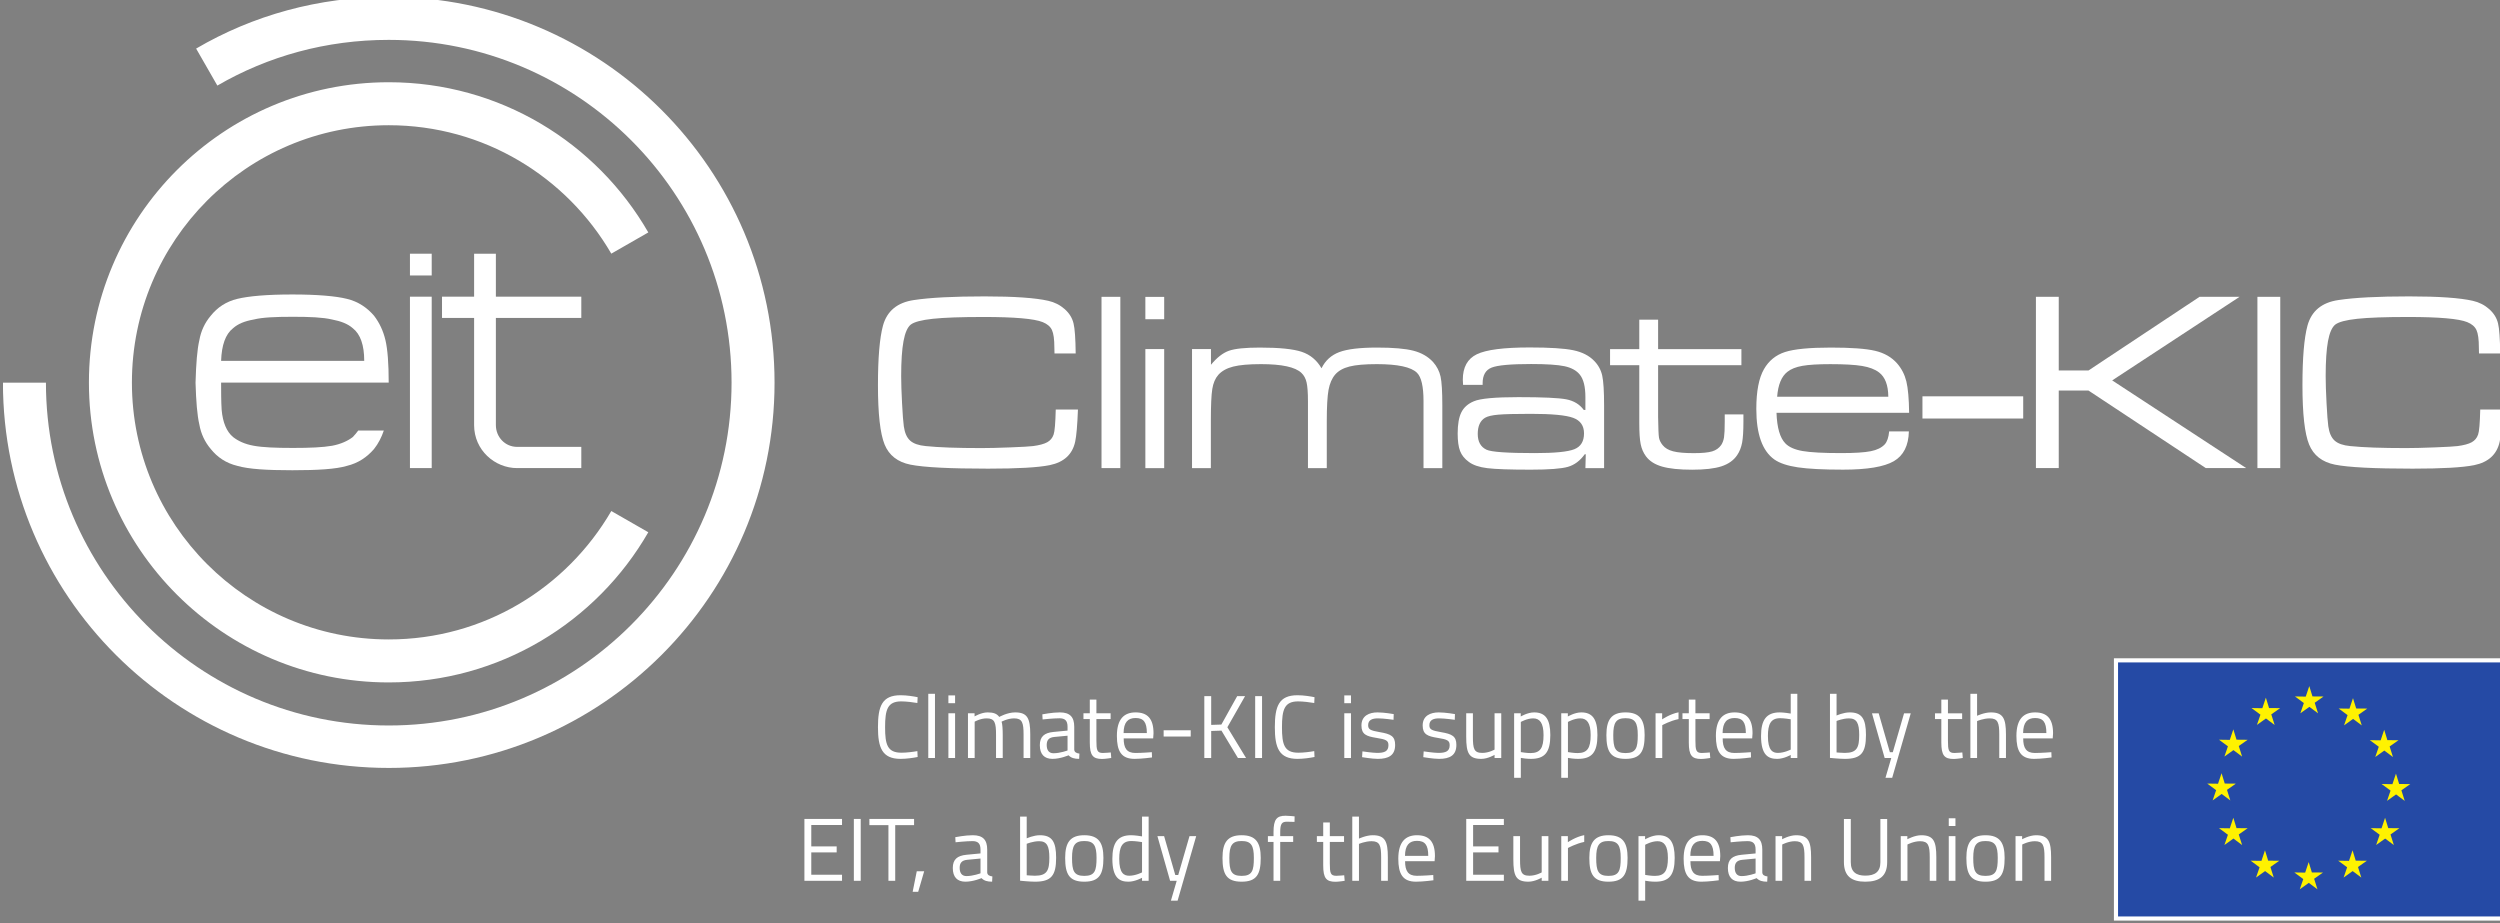 <svg width='59.963mm' height='22.144mm' version='1.1' viewBox='0 0 59.963 22.144' xmlns='http://www.w3.org/2000/svg'><rect x="0" y="0" width="59.963" height="22.144" fill="#808080" stroke="none"/><defs><clipPath id='clipPath116'><path d='m318.68 276.55h171.52v64.314h-171.52z'/></clipPath></defs><g transform='translate(-85.679 -46.291)'><g transform='matrix(.353 0 0 -.353 -26.743 166.54)'><g clip-path='url(#clipPath116)'><g transform='translate(455.88 280.8)'><path d='m0 0v2.466s0.419 0.225 0.857 0.225c0.565 0 0.656-0.298 0.656-1.1v-1.591h0.449v1.604c0 1.081-0.188 1.493-1.026 1.493-0.45 0-0.942-0.273-0.942-0.273v0.212h-0.449v-3.036zm-2.496 0.334c-0.717 0-0.832 0.358-0.832 1.221 0 0.844 0.188 1.148 0.832 1.148 0.65 0 0.832-0.304 0.832-1.148 0-0.863-0.109-1.221-0.832-1.221m0 2.763c-0.96 0-1.299-0.497-1.299-1.542 0-1.106 0.279-1.615 1.299-1.615 1.027 0 1.3 0.509 1.3 1.615 0 1.045-0.334 1.542-1.3 1.542m-2.496 0.626h0.454v0.527h-0.454zm0-3.723h0.454v3.036h-0.454zm-2.807 0v2.466s0.42 0.225 0.857 0.225c0.566 0 0.657-0.298 0.657-1.1v-1.591h0.448v1.604c0 1.081-0.188 1.493-1.026 1.493-0.449 0-0.942-0.273-0.942-0.273v0.212h-0.449v-3.036zm-3.85 1.263v2.939h-0.467v-2.927c0-0.966 0.527-1.335 1.451-1.335 0.96 0 1.488 0.376 1.488 1.335v2.927h-0.461v-2.939c0-0.656-0.371-0.911-1.027-0.911-0.62 0-0.984 0.255-0.984 0.911m-4.659-1.263v2.466s0.42 0.225 0.857 0.225c0.565 0 0.656-0.298 0.656-1.1v-1.591h0.449v1.604c0 1.081-0.188 1.493-1.026 1.493-0.449 0-0.942-0.273-0.942-0.273v0.212h-0.449v-3.036zm-1.809 1.513v-1.003s-0.505-0.189-0.954-0.189c-0.31 0-0.462 0.207-0.462 0.56 0 0.334 0.146 0.511 0.517 0.547zm0.455 0.608c0 0.661-0.291 0.976-0.978 0.976-0.522 0-1.19-0.133-1.19-0.133l0.018-0.346s0.723 0.079 1.148 0.079c0.365 0 0.547-0.152 0.547-0.576v-0.261l-0.954-0.091c-0.626-0.061-0.929-0.316-0.929-0.9 0-0.614 0.303-0.929 0.856-0.929 0.547 0 1.094 0.242 1.094 0.242 0.182-0.182 0.4-0.242 0.722-0.242l0.018 0.357c-0.194 0.024-0.34 0.091-0.352 0.268zm-4.89-0.427c7e-3 0.735 0.298 1.021 0.815 1.021 0.534 0 0.765-0.267 0.765-1.021zm0.803-1.354c-0.596 0-0.796 0.34-0.796 0.991h2.004l0.024 0.345c0 0.996-0.412 1.421-1.22 1.421-0.772 0-1.269-0.443-1.269-1.597 0-1.033 0.297-1.56 1.202-1.56 0.492 0 1.184 0.096 1.184 0.096l-0.012 0.358s-0.662-0.054-1.117-0.054m-3.031 2.351c0.443 0 0.705-0.304 0.705-1.136 0-0.875-0.219-1.221-0.887-1.221-0.262 0-0.578 0.054-0.657 0.067v2.047s0.425 0.243 0.839 0.243m-1.294-4.04h0.455v1.355c0.085-0.018 0.395-0.066 0.681-0.066 0.935 0 1.323 0.424 1.323 1.615 0 1.075-0.333 1.542-1.098 1.542-0.45 0-0.912-0.279-0.912-0.279v0.218h-0.449zm-2.041 1.683c-0.716 0-0.832 0.358-0.832 1.221 0 0.844 0.188 1.148 0.832 1.148 0.651 0 0.833-0.304 0.833-1.148 0-0.863-0.11-1.221-0.833-1.221m0 2.763c-0.96 0-1.299-0.497-1.299-1.542 0-1.106 0.279-1.615 1.299-1.615 1.027 0 1.3 0.509 1.3 1.615 0 1.045-0.334 1.542-1.3 1.542m-3.206-3.097h0.454v2.229s0.535 0.298 1.106 0.413v0.461c-0.583-0.115-1.112-0.479-1.112-0.479v0.412h-0.448zm-1.33 3.036v-2.465s-0.383-0.226-0.833-0.226c-0.565 0-0.638 0.274-0.638 1.112v1.579h-0.455v-1.585c0-1.117 0.176-1.511 1.026-1.511 0.443 0 0.9 0.273 0.9 0.273v-0.213h0.455v3.036zm-5.127-3.036h2.557v0.413h-2.09v1.519h1.725v0.406h-1.725v1.452h2.09v0.412h-2.557zm-4.161 1.694c6e-3 0.735 0.298 1.021 0.814 1.021 0.535 0 0.766-0.267 0.766-1.021zm0.802-1.354c-0.595 0-0.796 0.34-0.796 0.991h2.005l0.024 0.345c0 0.996-0.413 1.421-1.221 1.421-0.771 0-1.269-0.443-1.269-1.597 0-1.033 0.298-1.56 1.202-1.56 0.493 0 1.185 0.096 1.185 0.096l-0.012 0.358s-0.662-0.054-1.118-0.054m-3.93-0.34v2.508s0.425 0.183 0.857 0.183c0.559 0 0.65-0.298 0.65-1.1v-1.591h0.455v1.604c0 1.081-0.194 1.493-1.026 1.493-0.45 0-0.936-0.23-0.936-0.23v1.494h-0.454v-4.361zm-1.014 2.643v0.393h-0.966v0.93h-0.449v-0.93h-0.431v-0.393h0.431v-1.599c0-0.874 0.213-1.11 0.838-1.11 0.212 0 0.62 0.066 0.62 0.066l-0.031 0.376s-0.371-0.036-0.54-0.036c-0.396 0-0.438 0.188-0.438 0.85v1.453zm-4.337 0h0.881v0.393h-0.881v0.268c0 0.565 0.11 0.711 0.45 0.711 0.182 0 0.522-0.012 0.522-0.012l6e-3 0.375c0 1e-3 -0.407 0.043-0.613 0.043-0.595 0-0.82-0.236-0.82-1.111v-0.274h-0.382v-0.393h0.382v-2.643h0.455zm-2.623-2.309c-0.717 0-0.833 0.358-0.833 1.221 0 0.844 0.189 1.148 0.833 1.148 0.65 0 0.832-0.304 0.832-1.148 0-0.863-0.109-1.221-0.832-1.221m0 2.763c-0.96 0-1.299-0.497-1.299-1.542 0-1.106 0.278-1.615 1.299-1.615 1.026 0 1.299 0.509 1.299 1.615 0 1.045-0.333 1.542-1.299 1.542m-5.721-0.061 0.862-3.036h0.449l-0.394-1.349h0.455l1.263 4.385h-0.455l-0.766-2.642h-0.2l-0.759 2.642zm-1.914-2.691c-0.358 0-0.68 0.165-0.68 1.149 0 0.79 0.188 1.209 0.826 1.209 0.249 0 0.626-0.055 0.723-0.073v-2.059s-0.437-0.226-0.869-0.226m1.318 4.016h-0.449v-1.343c-0.091 0.018-0.486 0.079-0.747 0.079-0.924 0-1.269-0.534-1.269-1.603 0-1.312 0.497-1.554 1.092-1.554 0.456 0 0.924 0.266 0.924 0.266v-0.206h0.449zm-4.373-4.027c-0.717 0-0.832 0.358-0.832 1.221 0 0.844 0.188 1.148 0.832 1.148 0.65 0 0.833-0.304 0.833-1.148 0-0.863-0.11-1.221-0.833-1.221m0 2.763c-0.96 0-1.299-0.497-1.299-1.542 0-1.106 0.279-1.615 1.299-1.615 1.027 0 1.3 0.509 1.3 1.615 0 1.045-0.334 1.542-1.3 1.542m-3.353-2.752c-0.164 0-0.559 0.031-0.559 0.031v2.139s0.426 0.176 0.845 0.176c0.535 0 0.693-0.34 0.693-1.124 0-0.851-0.146-1.222-0.979-1.222m0.335 2.752c-0.432 0-0.894-0.212-0.894-0.212v1.476h-0.449v-4.355s0.65-0.066 1.015-0.066c1.105 0 1.433 0.418 1.433 1.627 0 1.094-0.279 1.53-1.105 1.53m-4.033-1.584v-1.003s-0.504-0.189-0.954-0.189c-0.31 0-0.462 0.207-0.462 0.56 0 0.334 0.146 0.511 0.516 0.547zm0.455 0.608c0 0.661-0.291 0.976-0.978 0.976-0.522 0-1.19-0.133-1.19-0.133l0.018-0.346s0.723 0.079 1.148 0.079c0.365 0 0.547-0.152 0.547-0.576v-0.261l-0.954-0.091c-0.626-0.061-0.929-0.316-0.929-0.9 0-0.614 0.303-0.929 0.856-0.929 0.547 0 1.094 0.242 1.094 0.242 0.181-0.182 0.4-0.242 0.722-0.242l0.018 0.357c-0.194 0.024-0.34 0.091-0.352 0.268zm-5.065-2.868h0.376l0.407 1.396h-0.504zm-2.94 4.531h1.294v-3.784h0.461v3.784h1.281v0.418h-3.036zm-1.056-3.784h0.467v4.203h-0.467zm-3.359 0h2.556v0.413h-2.089v1.519h1.725v0.406h-1.725v1.452h2.089v0.412h-2.556z' fill='#fff'/></g><g transform='translate(455.94 290.84)'><path d='m0 0c6e-3 0.736 0.298 1.021 0.814 1.021 0.535 0 0.766-0.267 0.766-1.021zm0.802-1.354c-0.596 0-0.796 0.34-0.796 0.99h2.005l0.024 0.346c0 0.996-0.413 1.421-1.221 1.421-0.772 0-1.269-0.442-1.269-1.597 0-1.033 0.297-1.561 1.202-1.561 0.493 0 1.185 0.097 1.185 0.097l-0.013 0.358s-0.661-0.054-1.117-0.054m-3.93-0.34v2.508s0.425 0.183 0.857 0.183c0.559 0 0.65-0.298 0.65-1.099v-1.592h0.455v1.604c0 1.081-0.194 1.493-1.026 1.493-0.45 0-0.936-0.23-0.936-0.23v1.493h-0.455v-4.36zm-1.015 2.642v0.394h-0.965v0.93h-0.449v-0.93h-0.431v-0.394h0.431v-1.597c0-0.875 0.212-1.112 0.838-1.112 0.212 0 0.619 0.067 0.619 0.067l-0.03 0.376s-0.371-0.036-0.541-0.036c-0.395 0-0.437 0.188-0.437 0.85v1.452zm-6.127 0.394 0.862-3.036h0.45l-0.395-1.348h0.456l1.262 4.384h-0.455l-0.765-2.642h-0.2l-0.759 2.642zm-1.847-2.691c-0.164 0-0.559 0.031-0.559 0.031v2.139s0.426 0.176 0.845 0.176c0.534 0 0.693-0.34 0.693-1.124 0-0.851-0.146-1.222-0.979-1.222m0.334 2.752c-0.431 0-0.893-0.212-0.893-0.212v1.475h-0.448v-4.354s0.649-0.067 1.013-0.067c1.106 0 1.433 0.419 1.433 1.628 0 1.093-0.279 1.53-1.105 1.53m-4.877-2.752c-0.358 0-0.68 0.165-0.68 1.149 0 0.79 0.188 1.209 0.826 1.209 0.249 0 0.626-0.055 0.723-0.073v-2.06s-0.437-0.225-0.869-0.225m1.318 4.015h-0.449v-1.342c-0.091 0.018-0.486 0.079-0.747 0.079-0.923 0-1.269-0.534-1.269-1.603 0-1.312 0.497-1.555 1.093-1.555 0.455 0 0.923 0.267 0.923 0.267v-0.206h0.449zm-5.078-2.666c6e-3 0.736 0.298 1.021 0.815 1.021 0.534 0 0.765-0.267 0.765-1.021zm0.802-1.354c-0.595 0-0.796 0.34-0.796 0.99h2.005l0.024 0.346c0 0.996-0.412 1.421-1.22 1.421-0.772 0-1.27-0.442-1.27-1.597 0-1.033 0.297-1.561 1.203-1.561 0.492 0 1.184 0.097 1.184 0.097l-0.012 0.358s-0.662-0.054-1.118-0.054m-1.683 2.302v0.394h-0.965v0.93h-0.449v-0.93h-0.431v-0.394h0.431v-1.597c0-0.875 0.212-1.112 0.838-1.112 0.212 0 0.619 0.067 0.619 0.067l-0.03 0.376s-0.371-0.036-0.541-0.036c-0.395 0-0.437 0.188-0.437 0.85v1.452zm-3.673-2.642h0.455v2.229s0.534 0.298 1.105 0.413v0.461c-0.583-0.116-1.112-0.479-1.112-0.479v0.412h-0.448zm-2.041 0.333c-0.717 0-0.833 0.359-0.833 1.222 0 0.844 0.188 1.148 0.833 1.148 0.65 0 0.832-0.304 0.832-1.148 0-0.863-0.109-1.222-0.832-1.222m0 2.764c-0.96 0-1.3-0.497-1.3-1.542 0-1.106 0.279-1.616 1.3-1.616 1.026 0 1.299 0.51 1.299 1.616 0 1.045-0.333 1.542-1.299 1.542m-3.074-0.406c0.444 0 0.705-0.304 0.705-1.136 0-0.875-0.218-1.222-0.887-1.222-0.261 0-0.577 0.055-0.656 0.067v2.048s0.425 0.243 0.838 0.243m-1.293-4.039h0.455v1.354c0.085-0.018 0.395-0.067 0.681-0.067 0.935 0 1.323 0.425 1.323 1.616 0 1.075-0.334 1.542-1.099 1.542-0.449 0-0.912-0.279-0.912-0.279v0.218h-0.448zm-1.908 4.039c0.444 0 0.705-0.304 0.705-1.136 0-0.875-0.218-1.222-0.887-1.222-0.261 0-0.577 0.055-0.656 0.067v2.048s0.425 0.243 0.838 0.243m-1.293-4.039h0.455v1.354c0.085-0.018 0.395-0.067 0.681-0.067 0.935 0 1.323 0.425 1.323 1.616 0 1.075-0.333 1.542-1.099 1.542-0.449 0-0.911-0.279-0.911-0.279v0.218h-0.449zm-1.33 4.384v-2.466s-0.383-0.225-0.832-0.225c-0.566 0-0.639 0.274-0.639 1.112v1.579h-0.455v-1.585c0-1.118 0.176-1.512 1.026-1.512 0.444 0 0.9 0.273 0.9 0.273v-0.212h0.455v3.036zm-2.691-0.054s-0.643 0.115-1.099 0.115c-0.554 0-1.094-0.218-1.094-0.886 0-0.608 0.328-0.735 1.015-0.845 0.662-0.103 0.82-0.182 0.82-0.498 0-0.413-0.268-0.523-0.766-0.523-0.31 0-1.001 0.104-1.001 0.104l-0.025-0.394s0.68-0.116 1.069-0.116c0.729 0 1.178 0.237 1.178 0.947 0 0.59-0.285 0.742-1.045 0.869-0.644 0.11-0.79 0.189-0.79 0.474 0 0.359 0.286 0.462 0.663 0.462 0.389 0 1.063-0.097 1.063-0.097zm-4.161 0s-0.643 0.115-1.099 0.115c-0.553 0-1.093-0.218-1.093-0.886 0-0.608 0.328-0.735 1.014-0.845 0.663-0.103 0.82-0.182 0.82-0.498 0-0.413-0.267-0.523-0.765-0.523-0.31 0-1.002 0.104-1.002 0.104l-0.024-0.394s0.679-0.116 1.068-0.116c0.73 0 1.178 0.237 1.178 0.947 0 0.59-0.285 0.742-1.044 0.869-0.644 0.11-0.79 0.189-0.79 0.474 0 0.359 0.286 0.462 0.663 0.462 0.388 0 1.062-0.097 1.062-0.097zm-3.358 0.741h0.455v0.528h-0.455zm0-3.723h0.455v3.036h-0.455zm-2.041 0.467c-0.292-0.054-0.741-0.109-1.081-0.109-0.96 0-1.112 0.559-1.112 1.731 0 1.197 0.164 1.756 1.099 1.756 0.328 0 0.82-0.061 1.094-0.11l0.018 0.395c-0.267 0.055-0.729 0.133-1.16 0.133-1.263 0-1.536-0.752-1.536-2.174 0-1.385 0.279-2.15 1.536-2.15 0.401 0 0.862 0.067 1.16 0.128zm-4.014-0.467h0.467v4.203h-0.467zm-1.173 0h0.553l-1.27 2.089 1.203 2.113h-0.535l-1.075-1.931-0.692-0.024v1.955h-0.467v-4.202h0.467v1.835l0.698 0.024zm-5.047 1.458h1.84v0.424h-1.84zm-2.721 0.236c6e-3 0.736 0.297 1.021 0.814 1.021 0.535 0 0.766-0.267 0.766-1.021zm0.802-1.354c-0.596 0-0.796 0.34-0.796 0.99h2.004l0.024 0.346c0 0.996-0.412 1.421-1.22 1.421-0.772 0-1.269-0.442-1.269-1.597 0-1.033 0.297-1.561 1.202-1.561 0.492 0 1.184 0.097 1.184 0.097l-0.012 0.358s-0.661-0.054-1.117-0.054m-1.683 2.302v0.394h-0.966v0.93h-0.449v-0.93h-0.431v-0.394h0.431v-1.597c0-0.875 0.213-1.112 0.838-1.112 0.212 0 0.619 0.067 0.619 0.067l-0.03 0.376s-0.37-0.036-0.54-0.036c-0.395 0-0.438 0.188-0.438 0.85v1.452zm-2.927-1.129v-1.003s-0.504-0.189-0.954-0.189c-0.31 0-0.462 0.207-0.462 0.56 0 0.334 0.146 0.511 0.517 0.547zm0.455 0.608c0 0.661-0.291 0.976-0.978 0.976-0.522 0-1.19-0.133-1.19-0.133l0.018-0.346s0.723 0.079 1.148 0.079c0.365 0 0.547-0.152 0.547-0.576v-0.261l-0.954-0.091c-0.626-0.061-0.929-0.317-0.929-0.9 0-0.614 0.303-0.93 0.856-0.93 0.547 0 1.094 0.243 1.094 0.243 0.182-0.182 0.4-0.243 0.722-0.243l0.018 0.358c-0.194 0.024-0.34 0.091-0.352 0.268zm-6.766-2.121v2.466s0.382 0.225 0.814 0.225c0.553 0 0.638-0.286 0.638-1.124v-1.567h0.455v1.579c0 0.365-0.024 0.747-0.079 0.887 0 0 0.407 0.225 0.857 0.225 0.547 0 0.638-0.298 0.638-1.099v-1.592h0.454v1.604c0 1.099-0.199 1.493-1.026 1.493-0.54 0-1.081-0.309-1.081-0.309-0.157 0.218-0.382 0.309-0.789 0.309-0.432 0-0.887-0.273-0.887-0.273v0.212h-0.449v-3.036zm-1.785 3.723h0.455v0.528h-0.455zm0-3.723h0.455v3.036h-0.455zm-1.367 0h0.455v4.36h-0.455zm-0.741 0.467c-0.292-0.054-0.742-0.109-1.082-0.109-0.959 0-1.111 0.559-1.111 1.731 0 1.197 0.164 1.756 1.099 1.756 0.328 0 0.82-0.061 1.094-0.11l0.018 0.395c-0.268 0.055-0.729 0.133-1.16 0.133-1.264 0-1.536-0.752-1.536-2.174 0-1.385 0.279-2.15 1.536-2.15 0.4 0 0.862 0.067 1.16 0.128z' fill='#fff'/></g><path d='m462.25 295.78h26.256v-17.542h-26.256z' fill='#254aa5'/><g transform='translate(462.25 295.78)'><path d='m0 0h26.256v-17.542h-26.256z' fill='none' stroke='#fff' stroke-miterlimit='10' stroke-width='.281'/></g><g transform='translate(481.87 286.23)'><path d='m0 0-0.589 0.441-0.614-0.438 0.239 0.696-0.608 0.449 0.736-0.012 0.24 0.716 0.216-0.703 0.755-7e-3 -0.602-0.423z' fill='#fff200'/></g><g transform='translate(481.07 289.21)'><path d='m0 0-0.589 0.441-0.614-0.438 0.239 0.696-0.607 0.449 0.735-0.012 0.24 0.717 0.216-0.704 0.755-6e-3 -0.602-0.423z' fill='#fff200'/></g><g transform='translate(478.95 291.36)'><path d='m0 0-0.589 0.442-0.614-0.439 0.238 0.697-0.607 0.448 0.736-0.011 0.24 0.715 0.216-0.703 0.755-6e-3 -0.602-0.423z' fill='#fff200'/></g><g transform='translate(475.98 292.18)'><path d='m0 0-0.589 0.441-0.614-0.438 0.238 0.696-0.607 0.449 0.736-0.012 0.24 0.716 0.216-0.703 0.755-6e-3 -0.602-0.424z' fill='#fff200'/></g><g transform='translate(473.03 291.39)'><path d='m0 0-0.589 0.441-0.614-0.438 0.238 0.696-0.607 0.449 0.736-0.011 0.24 0.716 0.216-0.704 0.755-6e-3 -0.603-0.424z' fill='#fff200'/></g><g transform='translate(470.82,289.24)'><path d='m0 0-0.589 0.441-0.613-0.438 0.238 0.696-0.607 0.448 0.735-0.011 0.24 0.716 0.216-0.703 0.755-7e-3 -0.602-0.423z' fill='#fff200'/></g><g transform='translate(470.02 286.26)'><path d='m0 0-0.589 0.442-0.614-0.439 0.238 0.696-0.607 0.449 0.736-0.011 0.24 0.715 0.216-0.703 0.755-6e-3 -0.603-0.423z' fill='#fff200'/></g><g transform='translate(470.82 283.23)'><path d='m0 0-0.589 0.442-0.613-0.438 0.238 0.696-0.607 0.448 0.735-0.011 0.24 0.716 0.216-0.703 0.755-7e-3 -0.602-0.423z' fill='#fff200'/></g><g transform='translate(472.97 281.02)'><path d='m0 0-0.589 0.442-0.614-0.439 0.239 0.696-0.608 0.449 0.736-0.011 0.24 0.716 0.216-0.703 0.754-7e-3 -0.601-0.424z' fill='#fff200'/></g><g transform='translate(475.94 280.22)'><path d='m0 0-0.589 0.441-0.614-0.438 0.239 0.696-0.608 0.449 0.736-0.011 0.24 0.716 0.216-0.704 0.755-6e-3 -0.602-0.423z' fill='#fff200'/></g><g transform='translate(478.92 281.02)'><path d='m0 0-0.589 0.442-0.614-0.439 0.239 0.696-0.607 0.449 0.735-0.011 0.24 0.716 0.216-0.703 0.755-7e-3 -0.602-0.424z' fill='#fff200'/></g><g transform='translate(481.13 283.23)'><path d='m0 0-0.589 0.442-0.614-0.438 0.239 0.696-0.607 0.448 0.735-0.011 0.24 0.716 0.216-0.703 0.755-7e-3 -0.602-0.423z' fill='#fff200'/></g><path d='m346.33 323.41h1.479v-1.479h-1.479z' fill='#fff'/><path d='m346.33 320.49h1.479v-11.646h-1.479z' fill='#fff'/><g transform='translate(350.69 323.41)'><path d='m0 0h1.479v-2.921h5.805v-1.442h-5.805v-7.283c0-0.814 0.629-1.479 1.442-1.479h4.363v-1.442h-4.363c-1.516 0-2.921 1.22-2.921 2.921v7.283h-2.181v1.442h2.181z' fill='#fff' fill-rule='evenodd'/></g><g transform='translate(333.5 314.65)'><path d='m0 0h11.387c0 1.294-0.073 2.255-0.221 2.884-0.148 0.628-0.407 1.183-0.777 1.664-0.48 0.554-1.072 0.961-1.848 1.146-0.74 0.185-1.997 0.296-3.698 0.296-1.737 0-2.958-0.111-3.734-0.296s-1.368-0.592-1.811-1.146c-0.407-0.481-0.666-1.036-0.777-1.664-0.148-0.629-0.222-1.59-0.259-2.884 0.037-1.257 0.111-2.218 0.259-2.847 0.111-0.628 0.37-1.183 0.777-1.664 0.443-0.554 1.035-0.961 1.811-1.146 0.776-0.222 1.997-0.296 3.734-0.296 1.701 0 2.958 0.074 3.698 0.296 0.776 0.185 1.368 0.592 1.848 1.146 0.296 0.37 0.518 0.814 0.666 1.257h-1.738c-0.111-0.147-0.222-0.295-0.37-0.443-0.333-0.259-0.813-0.481-1.405-0.592-0.628-0.111-1.516-0.148-2.662-0.148-1.183 0-2.07 0.037-2.662 0.148-0.628 0.111-1.072 0.333-1.405 0.592-0.443 0.37-0.702 0.998-0.776 1.848-0.037 0.592-0.037 1.258-0.037 1.849m9.724 1.479h-9.724c0.037 1.072 0.296 1.812 0.813 2.218 0.333 0.296 0.777 0.481 1.405 0.592 0.592 0.148 1.479 0.185 2.662 0.185 1.146 0 2.034-0.037 2.662-0.185 0.592-0.111 1.072-0.296 1.405-0.592 0.518-0.406 0.777-1.146 0.777-2.218' fill='#fff'/></g><g transform='translate(344.89 288.47)'><path d='m0 0c14.456 0 26.214 11.72 26.214 26.177 0 14.493-11.758 26.213-26.214 26.213-4.77 0-9.243-1.257-13.088-3.512l1.442-2.514c3.438 1.996 7.394 3.105 11.646 3.105 12.866 0 23.293-10.426 23.293-23.292 0-12.83-10.427-23.293-23.293-23.293s-23.293 10.463-23.293 23.293h-2.921c0-14.457 11.758-26.177 26.214-26.177' fill='#fff' fill-rule='evenodd'/></g><g transform='translate(344.89 294.28)'><path d='m0 0c7.542 0 14.123 4.104 17.636 10.204l-2.514 1.442c-3.032-5.213-8.652-8.725-15.122-8.725-9.65 0-17.451 7.838-17.451 17.451 0 9.65 7.801 17.488 17.451 17.488 6.47 0 12.09-3.512 15.122-8.726l2.514 1.442c-3.513 6.101-10.094 10.205-17.636 10.205-11.24 0-20.372-9.132-20.372-20.409 0-11.24 9.132-20.372 20.372-20.372' fill='#fff' fill-rule='evenodd'/></g><g transform='translate(390.21 312.82)'><path d='m0 0h1.509c-0.04-1.057-0.102-1.785-0.188-2.183-0.187-0.864-0.764-1.395-1.73-1.593-0.784-0.16-2.18-0.239-4.186-0.239-2.603 0-4.362 0.09-5.277 0.272-0.87 0.176-1.455 0.632-1.756 1.369-0.301 0.736-0.452 2.078-0.452 4.028 0 1.858 0.114 3.208 0.341 4.049 0.273 0.995 0.975 1.574 2.106 1.739 1.091 0.165 2.69 0.248 4.799 0.248 2.012 0 3.453-0.1 4.323-0.299 0.431-0.097 0.805-0.286 1.121-0.567 0.315-0.281 0.515-0.606 0.6-0.976 0.086-0.347 0.134-1.026 0.145-2.037h-1.44c-6e-3 0.198-9e-3 0.332-9e-3 0.4 0 0.557-0.054 0.954-0.162 1.189-0.108 0.236-0.318 0.417-0.631 0.542-0.574 0.233-1.915 0.349-4.023 0.349-1.53 0-2.677-0.041-3.445-0.123-0.767-0.083-1.267-0.215-1.5-0.397-0.222-0.182-0.385-0.557-0.49-1.125s-0.158-1.358-0.158-2.37c0-0.477 0.02-1.094 0.06-1.85 0.039-0.756 0.079-1.276 0.119-1.56 0.063-0.449 0.206-0.774 0.431-0.976 0.224-0.202 0.578-0.326 1.061-0.371 0.881-0.091 2.14-0.136 3.777-0.136 0.5 0 1.155 0.015 1.965 0.047 0.809 0.031 1.325 0.061 1.547 0.089 0.432 0.057 0.753 0.144 0.963 0.26 0.211 0.116 0.355 0.291 0.435 0.524 0.074 0.205 0.122 0.77 0.145 1.697' fill='#fff'/></g><path d='m393.32 320.48h1.279v-11.637h-1.279z' fill='#fff'/><path d='m396.3 316.93h1.279v-8.09h-1.279zm0 3.546h1.279v-1.518h-1.279z' fill='#fff'/><g transform='translate(399.47 316.93)'><path d='m0 0h1.287v-1.066c0.404 0.489 0.81 0.806 1.22 0.951 0.408 0.145 1.108 0.217 2.096 0.217 1.325 0 2.275-0.096 2.852-0.289 0.577-0.194 1.024-0.566 1.343-1.117 0.261 0.528 0.665 0.895 1.21 1.099 0.546 0.205 1.398 0.307 2.558 0.307 1.103 0 1.928-0.071 2.476-0.213 0.549-0.142 0.994-0.398 1.335-0.767 0.261-0.296 0.431-0.627 0.511-0.993 0.08-0.367 0.119-1.022 0.119-1.965v-4.254h-1.278v4.552c0 0.994-0.148 1.637-0.444 1.927-0.397 0.392-1.307 0.588-2.728 0.588-0.812 0-1.432-0.054-1.858-0.162s-0.75-0.29-0.972-0.546c-0.222-0.261-0.372-0.609-0.452-1.044-0.079-0.435-0.119-1.144-0.119-2.127v-3.188h-1.279v4.552c0 0.574-0.031 0.998-0.093 1.27-0.063 0.273-0.18 0.489-0.35 0.648-0.415 0.398-1.33 0.597-2.745 0.597-0.819 0-1.448-0.055-1.889-0.166-0.44-0.111-0.78-0.3-1.018-0.567-0.205-0.233-0.34-0.552-0.405-0.955-0.066-0.404-0.098-1.134-0.098-2.191v-3.188h-1.279z' fill='#fff'/></g><g transform='translate(422.49 312.53)'><path d='m0 0c-1.052 0-1.787-0.019-2.208-0.056s-0.719-0.106-0.895-0.208c-0.336-0.199-0.503-0.566-0.503-1.1 0-0.529 0.199-0.887 0.597-1.074 0.324-0.154 1.415-0.23 3.273-0.23 1.359 0 2.256 0.088 2.694 0.264s0.657 0.534 0.657 1.074c0 0.523-0.244 0.875-0.734 1.057-0.489 0.182-1.449 0.273-2.881 0.273m-3.274 1.969h-1.329c-0.012 0.148-0.018 0.265-0.018 0.35 0 0.846 0.319 1.423 0.955 1.73 0.637 0.307 1.83 0.461 3.581 0.461 1.375 0 2.364-0.063 2.966-0.188 0.603-0.125 1.075-0.364 1.416-0.716 0.284-0.284 0.468-0.62 0.554-1.006 0.085-0.387 0.128-1.063 0.128-2.029v-4.262h-1.27l0.025 0.946h-0.068c-0.318-0.444-0.701-0.729-1.147-0.857s-1.288-0.192-2.527-0.192c-1.416 0-2.399 0.034-2.95 0.103-0.551 0.068-0.969 0.21-1.254 0.426-0.284 0.204-0.481 0.448-0.592 0.733-0.111 0.284-0.166 0.682-0.166 1.194 0 0.625 0.084 1.105 0.251 1.44 0.168 0.336 0.451 0.586 0.849 0.751 0.431 0.187 1.44 0.281 3.026 0.281 1.659 0 2.745-0.05 3.257-0.149 0.511-0.1 0.906-0.34 1.185-0.721h0.111v0.87c0 0.71-0.128 1.222-0.384 1.534-0.227 0.279-0.573 0.468-1.036 0.567s-1.22 0.149-2.272 0.149c-1.381 0-2.275-0.081-2.681-0.243s-0.61-0.515-0.61-1.061z' fill='#fff'/></g><g transform='translate(429.86 318.93)'><path d='m0 0h1.279v-2.004h5.66v-1.091h-5.66v-3.512c0.011-0.767 0.031-1.236 0.059-1.407 0.029-0.17 0.111-0.341 0.248-0.511 0.159-0.199 0.397-0.34 0.716-0.422 0.318-0.083 0.784-0.124 1.398-0.124 0.574 0 0.992 0.04 1.253 0.12 0.261 0.079 0.466 0.224 0.614 0.434 0.097 0.148 0.16 0.324 0.192 0.529 0.031 0.204 0.047 0.551 0.047 1.04v0.512h1.27v-0.512c0-0.62-0.03-1.09-0.089-1.411-0.061-0.321-0.172-0.604-0.337-0.848-0.239-0.353-0.594-0.605-1.066-0.759-0.472-0.153-1.134-0.23-1.987-0.23-0.874 0-1.558 0.071-2.049 0.213-0.492 0.142-0.857 0.375-1.096 0.699-0.176 0.239-0.295 0.514-0.358 0.827-0.063 0.312-0.094 0.787-0.094 1.424v3.938h-1.986v1.091h1.986z' fill='#fff'/></g><g transform='translate(446.78 313.69)'><path d='m0 0c-6e-3 0.79-0.216 1.341-0.631 1.654-0.273 0.21-0.655 0.357-1.147 0.439-0.491 0.082-1.211 0.123-2.161 0.123-0.83 0-1.461-0.038-1.897-0.115-0.434-0.076-0.774-0.211-1.018-0.405-0.404-0.312-0.637-0.878-0.699-1.696zm0.059-2.353h1.339c-0.023-0.966-0.363-1.641-1.023-2.025-0.659-0.383-1.807-0.575-3.444-0.575-1.353 0-2.38 0.053-3.082 0.158s-1.232 0.282-1.59 0.532c-0.818 0.58-1.227 1.725-1.227 3.436 0 1.199 0.173 2.1 0.52 2.703 0.329 0.573 0.805 0.961 1.428 1.163 0.621 0.202 1.661 0.303 3.115 0.303 1.393 0 2.399-0.074 3.018-0.222 0.62-0.148 1.114-0.432 1.484-0.853 0.307-0.352 0.517-0.761 0.631-1.227 0.113-0.466 0.175-1.176 0.187-2.131h-9.011c0.034-1.006 0.233-1.697 0.597-2.072 0.244-0.256 0.635-0.43 1.172-0.524s1.411-0.141 2.621-0.141c0.916 0 1.586 0.043 2.012 0.128 0.427 0.085 0.745 0.242 0.955 0.469 0.159 0.176 0.259 0.469 0.298 0.878' fill='#fff'/></g><path d='m449.1 313.72h6.846v-1.509h-6.846z' fill='#fff'/><g transform='translate(456.81 320.48)'><path d='m0 0h1.551v-5.004h2.021l7.544 5.004h2.72l-8.653-5.678 9.105-5.959h-2.745l-7.971 5.269h-2.021v-5.269h-1.551z' fill='#fff'/></g><path d='m471.86 320.48h1.552v-11.637h-1.552z' fill='#fff'/><g transform='translate(487 312.82)'><path d='m0 0h1.509c-0.04-1.057-0.102-1.785-0.188-2.183-0.187-0.864-0.764-1.395-1.73-1.593-0.785-0.16-2.18-0.239-4.186-0.239-2.603 0-4.362 0.09-5.277 0.272-0.87 0.176-1.455 0.632-1.756 1.369-0.301 0.736-0.452 2.078-0.452 4.028 0 1.858 0.114 3.208 0.341 4.049 0.273 0.995 0.975 1.574 2.106 1.739 1.091 0.165 2.69 0.248 4.8 0.248 2.011 0 3.452-0.1 4.322-0.299 0.431-0.097 0.805-0.286 1.121-0.567 0.315-0.281 0.515-0.606 0.6-0.976 0.086-0.347 0.134-1.026 0.145-2.037h-1.44c-6e-3 0.198-9e-3 0.332-9e-3 0.4 0 0.557-0.054 0.954-0.162 1.189-0.108 0.236-0.318 0.417-0.63 0.542-0.575 0.233-1.916 0.349-4.024 0.349-1.53 0-2.677-0.041-3.444-0.123-0.768-0.083-1.268-0.215-1.501-0.397-0.222-0.182-0.385-0.557-0.491-1.125-0.104-0.568-0.157-1.358-0.157-2.37 0-0.477 0.02-1.094 0.06-1.85 0.039-0.756 0.08-1.276 0.119-1.56 0.063-0.449 0.206-0.774 0.431-0.976 0.224-0.202 0.578-0.326 1.061-0.371 0.881-0.091 2.14-0.136 3.777-0.136 0.5 0 1.155 0.015 1.965 0.047 0.809 0.031 1.325 0.061 1.547 0.089 0.432 0.057 0.753 0.144 0.963 0.26 0.211 0.116 0.355 0.291 0.435 0.524 0.074 0.205 0.123 0.77 0.145 1.697' fill='#fff'/></g></g></g></g></svg>